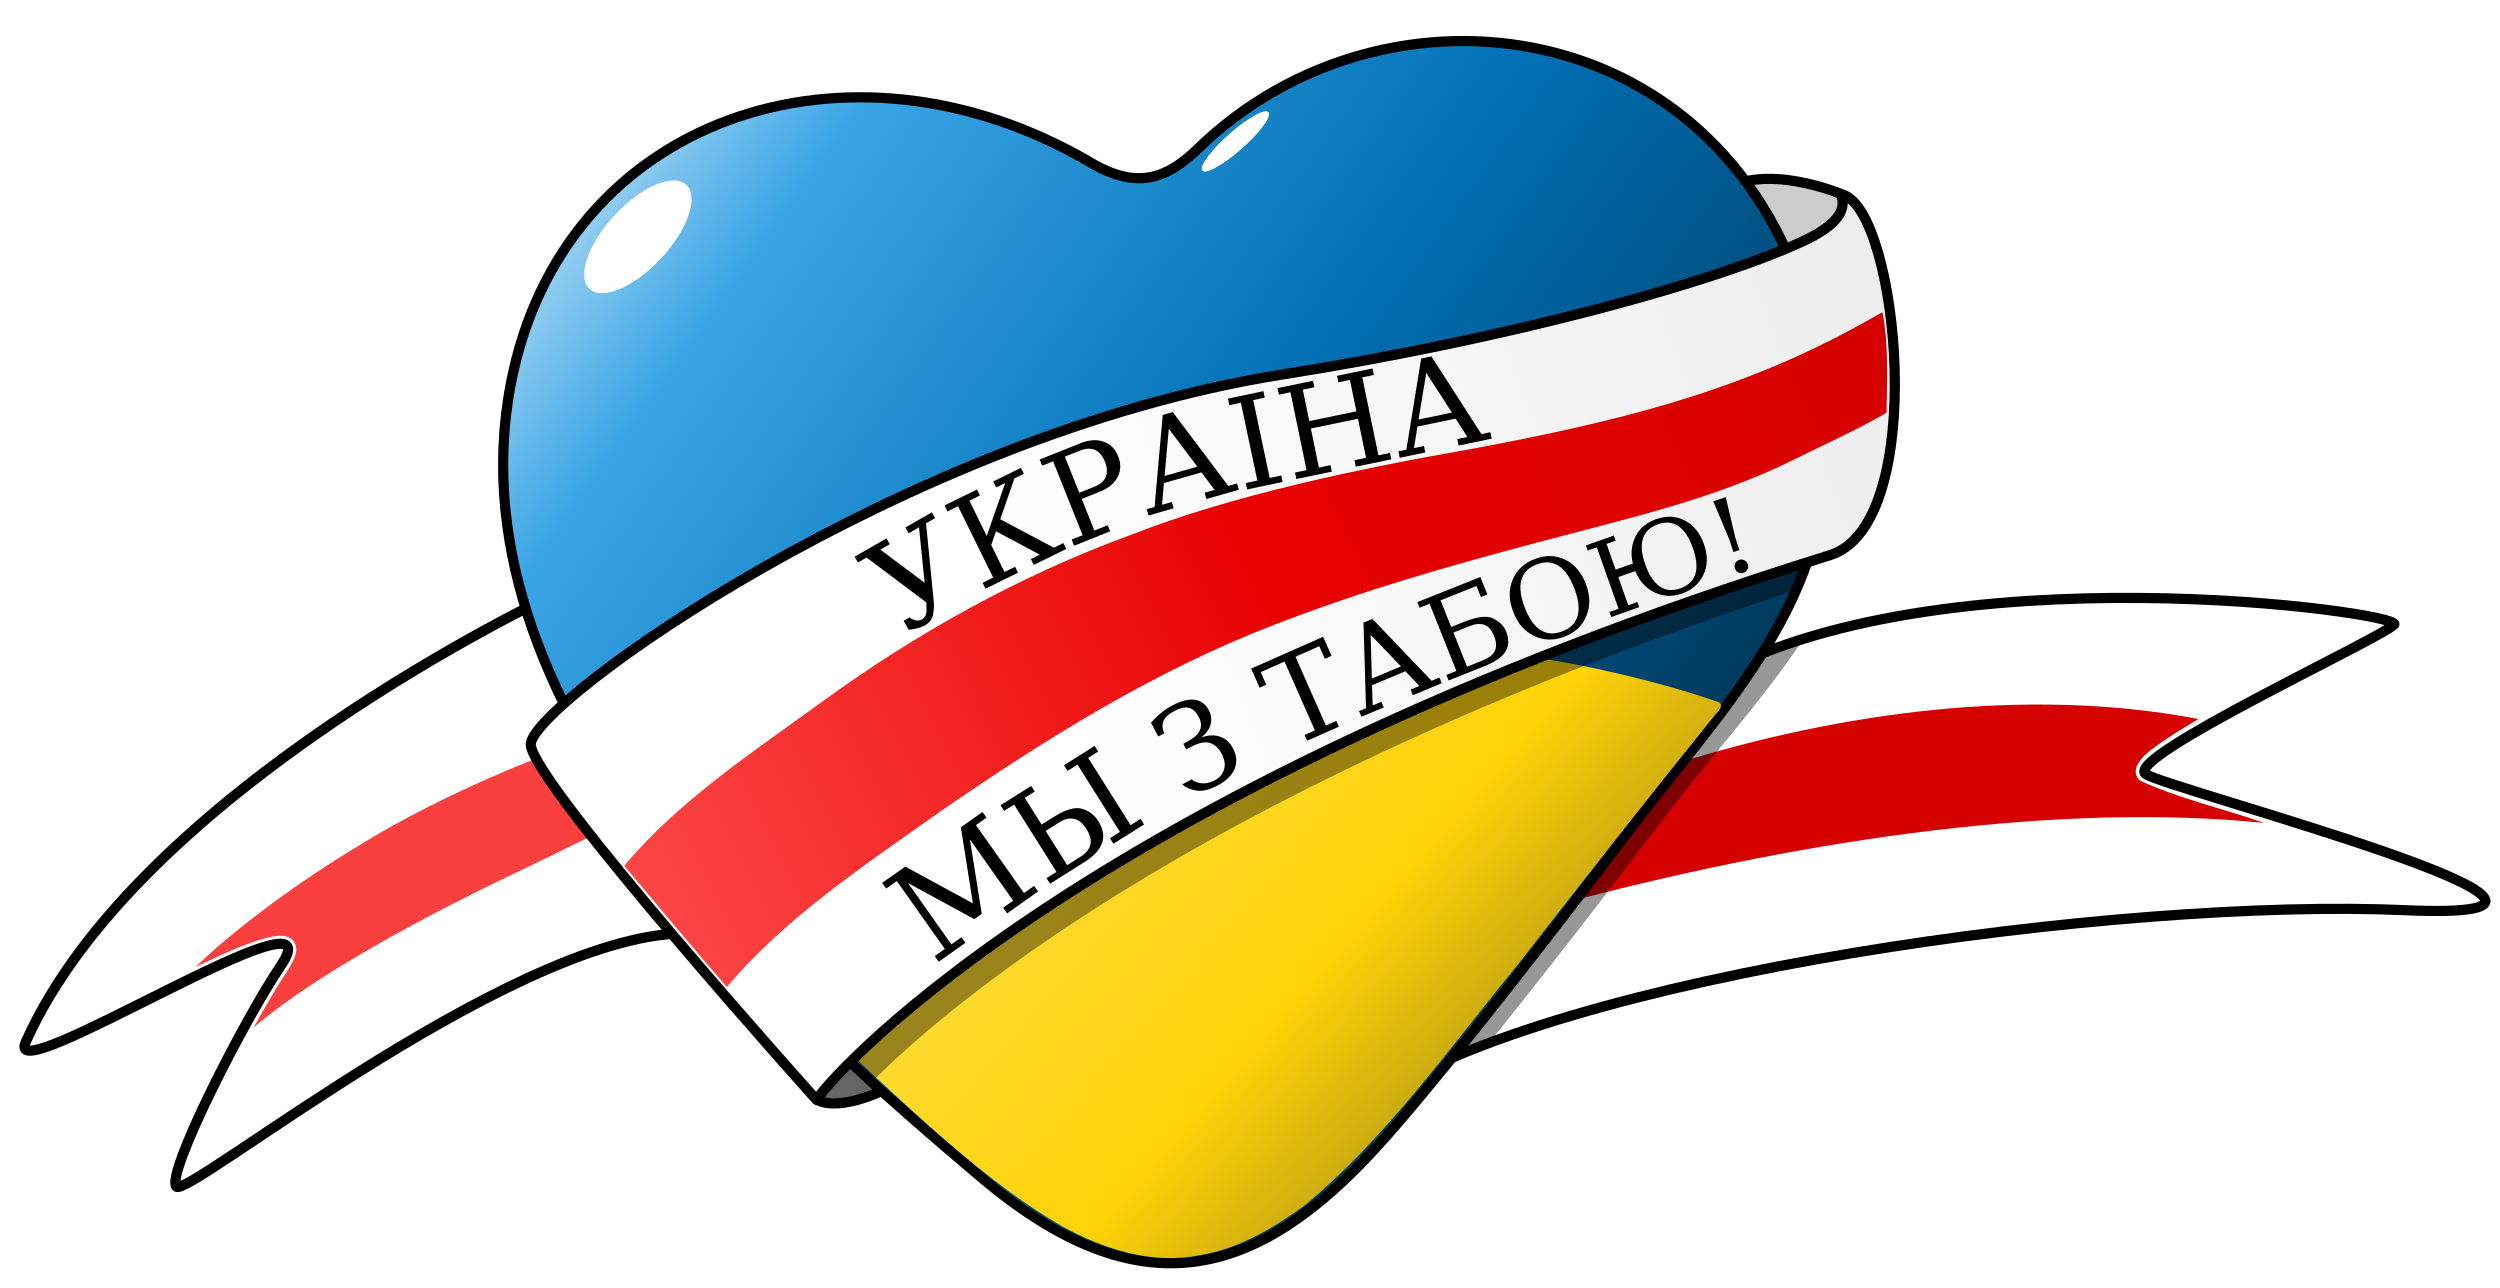 <?xml version="1.0" encoding="UTF-8" standalone="no"?>
<!-- Created with Inkscape (http://www.inkscape.org/) -->

<svg
   xmlns:osb="http://www.openswatchbook.org/uri/2009/osb"
   xmlns:dc="http://purl.org/dc/elements/1.1/"
   xmlns:cc="http://creativecommons.org/ns#"
   xmlns:rdf="http://www.w3.org/1999/02/22-rdf-syntax-ns#"
   xmlns:svg="http://www.w3.org/2000/svg"
   xmlns="http://www.w3.org/2000/svg"
   xmlns:xlink="http://www.w3.org/1999/xlink"
   xmlns:sodipodi="http://sodipodi.sourceforge.net/DTD/sodipodi-0.dtd"
   xmlns:inkscape="http://www.inkscape.org/namespaces/inkscape"
   width="762.126mm"
   height="392.539mm"
   viewBox="0 0 2700.446 1390.885"
   id="svg2"
   version="1.1"
   inkscape:version="0.91pre3 r13670"
   sodipodi:docname="Heart.svg"
   inkscape:export-filename="/home/user/Изображения/Heart.png"
   inkscape:export-xdpi="26.66"
   inkscape:export-ydpi="26.66">
  <defs
     id="defs4">
    <linearGradient
       inkscape:collect="always"
       id="linearGradient4858">
      <stop
         style="stop-color:#ff4e4e;stop-opacity:1"
         offset="0"
         id="stop4860" />
      <stop
         id="stop4866"
         offset="0.543"
         style="stop-color:#e80000;stop-opacity:1;" />
      <stop
         style="stop-color:#d40000;stop-opacity:1"
         offset="1"
         id="stop4862" />
    </linearGradient>
    <linearGradient
       inkscape:collect="always"
       id="linearGradient4803">
      <stop
         style="stop-color:#ffffff;stop-opacity:1"
         offset="0"
         id="stop4805" />
      <stop
         style="stop-color:#ececec;stop-opacity:1"
         offset="1"
         id="stop4807" />
    </linearGradient>
    <linearGradient
       inkscape:collect="always"
       id="linearGradient4415">
      <stop
         style="stop-color:#ffe882;stop-opacity:1"
         offset="0"
         id="stop4417" />
      <stop
         id="stop4425"
         offset="0.847"
         style="stop-color:#ffd308;stop-opacity:1;" />
      <stop
         style="stop-color:#cdac10;stop-opacity:1"
         offset="1"
         id="stop4419" />
    </linearGradient>
    <linearGradient
       inkscape:collect="always"
       id="linearGradient4407">
      <stop
         style="stop-color:#ffffff;stop-opacity:1"
         offset="0"
         id="stop4409" />
      <stop
         id="stop4427"
         offset="0.211"
         style="stop-color:#3aa5e6;stop-opacity:1;" />
      <stop
         id="stop4423"
         offset="0.53"
         style="stop-color:#006fb3;stop-opacity:1;" />
      <stop
         style="stop-color:#002338;stop-opacity:1"
         offset="1"
         id="stop4411" />
    </linearGradient>
    <linearGradient
       id="linearGradient4356"
       osb:paint="gradient">
      <stop
         style="stop-color:#000000;stop-opacity:1;"
         offset="0"
         id="stop4358" />
      <stop
         style="stop-color:#000000;stop-opacity:0;"
         offset="1"
         id="stop4360" />
    </linearGradient>
    <linearGradient
       id="linearGradient4308"
       osb:paint="solid">
      <stop
         style="stop-color:#4178db;stop-opacity:1;"
         offset="0"
         id="stop4310" />
    </linearGradient>
    <linearGradient
       id="linearGradient4296"
       osb:paint="gradient">
      <stop
         style="stop-color:#fbf994;stop-opacity:1"
         offset="0"
         id="stop4298" />
      <stop
         style="stop-color:#4178db;stop-opacity:1"
         offset="1"
         id="stop4300" />
    </linearGradient>
    <inkscape:path-effect
       effect="envelope"
       id="path-effect4251"
       is_visible="true"
       yy="true"
       xx="true"
       bendpath1="M -389.608,-344.25 567.491,-195.757"
       bendpath2="m 567.491,-190.1 0,669.919"
       bendpath3="m -779.931,479.818 1347.422,0"
       bendpath4="m -779.931,-190.1 0,669.919"
       bendpath1-nodetypes="cc" />
    <inkscape:path-effect
       effect="bend_path"
       id="path-effect4249"
       is_visible="true"
       bendpath="m -779.931,144.859 1347.422,0"
       prop_scale="1"
       scale_y_rel="false"
       vertical="false" />
    <linearGradient
       inkscape:collect="always"
       xlink:href="#linearGradient4407"
       id="linearGradient4413"
       x1="-987.121"
       y1="-449.533"
       x2="452.548"
       y2="577.186"
       gradientUnits="userSpaceOnUse" />
    <linearGradient
       inkscape:collect="always"
       xlink:href="#linearGradient4415"
       id="linearGradient4421"
       x1="-715.592"
       y1="-138.406"
       x2="107.48"
       y2="577.186"
       gradientUnits="userSpaceOnUse" />
    <linearGradient
       inkscape:collect="always"
       xlink:href="#linearGradient4803"
       id="linearGradient4809"
       x1="-348"
       y1="174.362"
       x2="656"
       y2="-201.638"
       gradientUnits="userSpaceOnUse" />
    <linearGradient
       inkscape:collect="always"
       xlink:href="#linearGradient4858"
       id="linearGradient4864"
       x1="-823.072"
       y1="517.789"
       x2="585.484"
       y2="-180.832"
       gradientUnits="userSpaceOnUse" />
  </defs>
  <sodipodi:namedview
     id="base"
     pagecolor="#ffffff"
     bordercolor="#666666"
     borderopacity="1.0"
     inkscape:pageopacity="0.0"
     inkscape:pageshadow="2"
     inkscape:zoom="0.35355339"
     inkscape:cx="1206.5082"
     inkscape:cy="826.02904"
     inkscape:document-units="px"
     inkscape:current-layer="layer2"
     showgrid="false"
     inkscape:window-width="1920"
     inkscape:window-height="1030"
     inkscape:window-x="0"
     inkscape:window-y="0"
     inkscape:window-maximized="1"
     inkscape:snap-bbox="true"
     inkscape:object-paths="true"
     inkscape:snap-intersection-paths="true"
     inkscape:snap-smooth-nodes="false"
     inkscape:snap-global="false"
     inkscape:snap-midpoints="true"
     inkscape:snap-nodes="true"
     inkscape:object-nodes="true"
     fit-margin-top="0"
     fit-margin-left="0"
     fit-margin-right="0"
     fit-margin-bottom="0" />
  <g
     inkscape:groupmode="layer"
     id="layer2"
     inkscape:label="Layer 2"
     style="display:inline"
     transform="translate(1469.033,547.936)">
    <rect
       style="opacity:1;fill:#ffffff;fill-opacity:1;fill-rule:evenodd;stroke:none;stroke-width:48.571;stroke-linecap:round;stroke-linejoin:round;stroke-miterlimit:4;stroke-dasharray:none;stroke-dashoffset:0;stroke-opacity:1"
       id="rect4289"
       width="2700.447"
       height="1390.885"
       x="-1469.033"
       y="-547.936"
       inkscape:export-xdpi="26.66"
       inkscape:export-ydpi="26.66" />
    <path
       style="fill:#666666;fill-rule:evenodd;stroke:#000000;stroke-width:11;stroke-linecap:butt;stroke-linejoin:miter;stroke-miterlimit:4;stroke-dasharray:none;stroke-opacity:1"
       d="m -585.149,640.72 c 0,0 21.149,13.392 76.899,-14.108 55.75,-27.5 16.25,-98.25 -11.25,-89.75 -27.5,8.5 -65.649,103.858 -65.649,103.858 z"
       id="path4256"
       inkscape:connector-curvature="0"
       sodipodi:nodetypes="cssc" />
    <path
       style="fill:#cccccc;fill-rule:evenodd;stroke:#000000;stroke-width:11;stroke-linecap:round;stroke-linejoin:round;stroke-miterlimit:4;stroke-dasharray:none;stroke-opacity:1"
       d="m 521.429,-337.638 c 0,0 -88.429,-38.5 -135.929,0 -47.5,38.5 92.914,112.663 92.914,112.663 14.338,-37.554 64.537,-91.7 43.015,-112.663 z"
       id="path4254"
       inkscape:connector-curvature="0"
       sodipodi:nodetypes="cscc" />
    <path
       style="fill:#ffffff;fill-rule:evenodd;stroke:#000000;stroke-width:11;stroke-linecap:round;stroke-linejoin:round;stroke-miterlimit:4;stroke-dasharray:none;stroke-opacity:1"
       d="M 11.429,640.934 C 214.8,503.674 824.293,421.664 1128.572,435.219 1425.763,448.459 868.467,303.663 848.571,288.076 825.377,269.906 1103.894,141.164 1117.143,126.648 1128.74,113.942 622.143,42.362 371.429,188.076 214.452,279.311 11.429,640.934 11.429,640.934 Z"
       id="path4225"
       inkscape:connector-curvature="0"
       sodipodi:nodetypes="cssssc" />
    <path
       style="opacity:1;fill:#d50000;fill-opacity:1;fill-rule:evenodd;stroke:none;stroke-width:2.828;stroke-linecap:round;stroke-linejoin:miter;stroke-miterlimit:4;stroke-dasharray:none;stroke-dashoffset:0;stroke-opacity:1"
       d="m 345.146,275.629 c -37.588,35.382 -87.273,99.121 -119.921,139.02 -14.482,14.217 -7.59,15.071 7.97,9.433 257.485,-67.436 526.519,-105.139 743.588,-83.107 -44.601,-15.473 -91.331,-26.005 -134.284,-45.658 -13.477,-12.946 5.908,-29.222 16.356,-36.498 14.881,-11.067 30.917,-20.438 46.714,-30.108 -186.726,-35.659 -388.606,-6.162 -560.424,46.919 z"
       id="path4354"
       inkscape:connector-curvature="0"
       sodipodi:nodetypes="cccccccc" />
    <path
       inkscape:connector-curvature="0"
       style="display:inline;fill:#000000;fill-opacity:0.407;fill-rule:evenodd;stroke:none;stroke-width:11;stroke-linecap:round;stroke-linejoin:round;stroke-miterlimit:4;stroke-dasharray:none;stroke-opacity:1"
       d="m 477.089,144.895 c -43.667,12.715 -84.398,29.012 -119.973,49.688 C 200.14,285.817 -2.884,647.44 -2.884,647.44 32.762,623.382 80.898,601.023 137.667,580.577 189.426,516.788 255.031,432.688 326.997,337.581 377.123,271.336 433.371,210.53 477.089,144.895 Z"
       id="path4225-4" />
    <path
       style="fill:#ffffff;fill-rule:evenodd;stroke:#000000;stroke-width:11;stroke-linecap:round;stroke-linejoin:round;stroke-miterlimit:4;stroke-dasharray:none;stroke-opacity:1"
       d="m -872.857,95.219 c 0,0 -447.348,209.811 -568.571,482.857 -25.194,56.748 341.429,-180 275.714,-82.857 -39.417,58.269 -124.286,224.286 -112.857,238.571 11.429,14.286 384.286,-290 565.714,-272.857 135.382,12.792 -160,-365.714 -160,-365.714 z"
       id="path4223"
       inkscape:connector-curvature="0"
       sodipodi:nodetypes="cssssc" />
    <path
       style="fill:url(#linearGradient4413);fill-opacity:1;fill-rule:evenodd;stroke:#000000;stroke-width:11;stroke-linecap:round;stroke-linejoin:round;stroke-miterlimit:4;stroke-dasharray:none;stroke-opacity:1"
       d="M 18.183,690.728 C -110.158,831.404 -236.376,870.535 -410.122,723.052 -595.271,565.891 -987.468,231.651 -917.219,-133.557 c 55.526,-288.665 366.281,-391.939 626.901,-238.396 51.851,30.548 84.075,14.861 115.716,-15.819 203.89,-197.701 574.108,-146.466 661.495,185.525 C 556.43,61.927 412.979,187.342 287.694,352.913 169.793,508.726 68.752,635.298 18.183,690.728 Z"
       id="path4202"
       inkscape:connector-curvature="0"
       sodipodi:nodetypes="ssssssss" />
    <path
       style="opacity:1;fill:url(#linearGradient4421);fill-opacity:1;fill-rule:evenodd;stroke:none;stroke-width:2.828;stroke-linecap:round;stroke-linejoin:miter;stroke-miterlimit:4;stroke-dasharray:none;stroke-dashoffset:0;stroke-opacity:1"
       d="m 138.575,176.969 c -223.912,92.886 -442.512,205.37 -631.329,358.825 -19.22,15.719 -40.915,36.122 -58.965,53.157 73.592,68.471 150.253,141.963 230.477,188.031 45.001,24.577 97.138,41.461 148.73,30.798 41.486,-6.906 79.203,-29.127 112.712,-53.679 C 28.189,681.673 98.275,582.015 170.154,494.424 240.659,403.825 311.966,312.868 384.056,223.714 c 5.733,-5.236 9.78,-12.472 -0.309,-14.407 -59.977,-20.849 -142.731,-40.076 -205.452,-48.679 z"
       id="path4405"
       inkscape:connector-curvature="0"
       sodipodi:nodetypes="ccccccccccc" />
    <path
       style="opacity:1;fill:#fa3f3f;fill-opacity:1;fill-rule:evenodd;stroke:none;stroke-width:11;stroke-linecap:round;stroke-linejoin:round;stroke-miterlimit:4;stroke-dasharray:none;stroke-dashoffset:0;stroke-opacity:1"
       d="m -896.181,273.875 c -55.112,21.976 -118.879,51.872 -169.906,82.304 -59.366,35.121 -116.586,74.27 -168.884,119.368 -7.793,6.786 -15.441,13.893 -22.959,21.059 25.571,-11.858 51.006,-24.725 78.382,-31.925 7.865,-1.522 17.049,-3.555 24.322,0.866 6.462,4.219 7.642,12.979 4.706,19.688 -5.462,13.904 -15.384,25.412 -22.473,38.465 -7.576,12.624 -14.993,25.344 -22.179,38.194 44.708,-37.448 94.955,-67.56 145.555,-96.26 51.56,-28.872 104.503,-55.213 157.877,-80.547 17.948,-8.362 45.192,-22.651 63.347,-30.556 -20.807,-27.253 -42.335,-54.183 -59.689,-83.832 z"
       id="path4243"
       inkscape:connector-curvature="0"
       sodipodi:nodetypes="cccccccccccccc" />
    <path
       inkscape:connector-curvature="0"
       style="display:inline;fill:#000000;fill-opacity:0.398;fill-rule:evenodd;stroke:none;stroke-width:11;stroke-linecap:round;stroke-linejoin:round;stroke-miterlimit:4;stroke-dasharray:none;stroke-opacity:1"
       d="m 466.486,-253.549 c -109.365,42.042 -306.939,93.256 -523.088,127.385 -348.004,54.948 -695.955,276.861 -787.926,366.939 82.5,148.515 210.823,279.095 319.715,377.498 91.242,-91.335 376.079,-325.585 994.553,-528.375 40.983,-83.044 55.971,-177.446 13.115,-300.723 -5.189,-14.927 -10.653,-29.154 -16.369,-42.725 z"
       id="path4202-8" />
    <path
       style="fill:url(#linearGradient4809);fill-opacity:1;fill-rule:evenodd;stroke:#000000;stroke-width:11;stroke-linecap:round;stroke-linejoin:round;stroke-miterlimit:4;stroke-dasharray:none;stroke-opacity:1"
       d="m -586.899,640.22 c 2.02,-9.091 266.79,-330.093 1094.756,-588.572 107.626,-33.599 73.571,-372.5 13.571,-389.286 -7.369,-2.062 19.918,20.775 -41.599,49.637 -94.699,44.431 -317.304,105.678 -564.115,144.649 -407.143,64.286 -814.286,357.143 -811.429,400 2.857,42.857 308.816,383.572 308.816,383.572 z"
       id="path4227"
       inkscape:connector-curvature="0"
       sodipodi:nodetypes="csssssc" />
    <path
       style="opacity:1;fill:url(#linearGradient4864);fill-opacity:1;fill-rule:evenodd;stroke:none;stroke-width:2;stroke-linecap:round;stroke-linejoin:miter;stroke-miterlimit:4;stroke-dasharray:none;stroke-dashoffset:0;stroke-opacity:1"
       d="m 546.926,-200.923 c -138.274,77.634 -273.548,109.278 -428.11,138.226 -116.496,20.343 -256.155,49.18 -366.706,92.679 -119.987,43.895 -232.462,106.542 -335.535,181.801 -73.493,53.403 -152.742,105.533 -211.367,175.473 29.434,35.162 80.859,96.336 110.871,131.008 63.805,-75.796 149.626,-132.001 229.91,-189.185 114.761,-79.191 231.967,-152.288 361.516,-202.222 C 5.273,89.174 90.431,64.88 200.044,35.777 c 91.591,-24.318 184.42,-45.246 269.217,-87.564 33.203,-16.484 67.549,-31.733 99.457,-50.3 0.508,-33.263 2.486,-74.611 -4.453,-108.684 z"
       id="path4366"
       inkscape:connector-curvature="0"
       sodipodi:nodetypes="cccccccsscccc" />
    <ellipse
       style="opacity:1;fill:#ffffff;fill-opacity:1;fill-rule:evenodd;stroke:none;stroke-width:11;stroke-linecap:round;stroke-linejoin:miter;stroke-miterlimit:4;stroke-dasharray:none;stroke-dashoffset:0;stroke-opacity:1"
       id="path4741"
       cx="-317.47"
       cy="-770.243"
       rx="76.782"
       ry="34.256"
       transform="matrix(0.681,-0.732,0.732,0.681,0,0)" />
    <ellipse
       style="display:inline;opacity:1;fill:#ffffff;fill-opacity:1;fill-rule:evenodd;stroke:none;stroke-width:11;stroke-linecap:round;stroke-linejoin:miter;stroke-miterlimit:4;stroke-dasharray:none;stroke-dashoffset:0;stroke-opacity:1"
       id="path4741-4"
       cx="-744.133"
       cy="-935.026"
       rx="39.081"
       ry="29.267"
       transform="matrix(0.843,-0.537,-0.527,0.85,0,0)" />
    <path
       style="fill:none;fill-rule:evenodd;stroke:none;stroke-width:1px;stroke-linecap:butt;stroke-linejoin:miter;stroke-opacity:1"
       d="m -712.171,292.086 c 86,-68 340,-258 584,-310 244,-52 276,-54 460,-102 184,-48 320,-174 320,-174"
       id="path4185"
       inkscape:connector-curvature="0"
       sodipodi:nodetypes="cssc" />
    <g
       style="font-style:normal;font-variant:normal;font-weight:normal;font-stretch:normal;font-size:137.5px;line-height:125%;font-family:serif;-inkscape-font-specification:serif;letter-spacing:0px;word-spacing:0px;fill:#000000;fill-opacity:1;stroke:none;stroke-width:1px;stroke-linecap:butt;stroke-linejoin:miter;stroke-opacity:1"
       id="text4195">
      <path
         d="m -469.971,127.617 q -2.386,1.372 -7.204,2.825 -4.76,1.42 -10.205,1.916 l -5.588,-9.721 6.636,-3.814 q 0.937,1.63 5.287,3.001 4.35,1.371 7.61,-0.502 4.889,-2.811 5.174,-8.782 l -0.05,-9.652 -64.721,-48.601 -9.313,5.353 -3.58,-6.228 34.459,-19.808 3.58,6.228 -10.245,5.889 47.858,35.836 -6.066,-59.86 -11.176,6.424 -3.58,-6.228 28.522,-16.395 3.58,6.228 -9.779,5.621 8.582,86.601 q 0.375,3.347 -0.845,11.328 -1.254,7.923 -8.937,12.339 z"
         style=""
         id="path4292" />
      <path
         d="m -448.812,-1.943 35.113,-17.296 3.174,6.444 -11.443,5.637 18.779,38.124 19.947,-57.201 -9.757,4.806 -3.174,-6.444 29.873,-14.715 3.174,6.444 -10.118,4.984 -15.396,44.106 57.947,30.731 10.239,-5.043 3.145,6.384 -35.113,17.296 -3.145,-6.384 9.637,-4.747 -47.231,-25.233 -5.193,14.832 14.359,29.15 11.443,-5.637 3.145,6.384 -35.113,17.296 -3.145,-6.384 11.443,-5.637 -37.974,-77.092 -11.443,5.637 -3.174,-6.444 z"
         style=""
         id="path4294" />
      <path
         d="m -303.233,-15.647 16.462,-6.571 q 9.291,-3.709 12.163,-10.638 2.848,-6.992 -0.936,-16.47 -3.808,-9.54 -10.663,-12.587 -6.855,-3.047 -16.146,0.662 l -16.462,6.571 15.581,39.034 z m -5.589,57.171 -2.638,-6.61 11.847,-4.729 -31.859,-79.814 -11.847,4.729 -2.663,-6.672 44.022,-17.572 q 13.967,-5.575 24.973,-1.728 10.981,3.785 15.785,15.82 4.779,11.972 -0.552,22.341 -5.331,10.369 -19.298,15.944 l -19.517,7.791 13.615,34.108 14.404,-5.75 2.638,6.61 -38.909,15.531 z"
         style=""
         id="path4296" />
      <path
         d="m -211.113,-33.811 35.383,-10.086 -30.759,-40.8 -4.624,50.885 z m -17.29,42.697 -1.951,-6.844 8.458,-2.411 8.823,-99.345 10.847,-3.092 59.941,79.745 9.491,-2.705 1.951,6.844 -35.06,9.994 -1.951,-6.844 10.718,-3.055 -14.108,-18.877 -40.548,11.558 -2.034,23.478 10.589,-3.018 1.951,6.844 -27.118,7.73 z"
         style=""
         id="path4298" />
      <path
         d="m -97.547,-31.69 12.48,-2.642 1.474,6.962 -38.293,8.108 -1.474,-6.962 12.48,-2.642 -17.8,-84.074 -12.48,2.642 -1.488,-7.028 38.293,-8.108 1.488,7.028 -12.48,2.642 17.8,84.074 z"
         style=""
         id="path4300" />
      <path
         d="m -68.747,-30.542 -1.443,-6.969 12.491,-2.587 -17.428,-84.152 -12.491,2.587 -1.457,-7.035 38.329,-7.938 1.457,7.035 -12.491,2.587 7.026,33.924 50.886,-10.538 -7.026,-33.924 -12.491,2.587 -1.457,-7.035 38.329,-7.938 1.457,7.035 -12.491,2.587 17.428,84.152 12.491,-2.587 1.443,6.969 -38.329,7.938 -1.443,-6.969 12.491,-2.587 -8.741,-42.207 -50.886,10.538 8.741,42.207 12.491,-2.587 1.443,6.969 -38.329,7.938 z"
         style=""
         id="path4302" />
      <path
         d="m 63.269,-94.787 36.021,-7.491 -27.717,-42.924 -8.304,50.416 z m -20.343,41.33 -1.449,-6.968 8.611,-1.791 16.008,-98.443 11.043,-2.297 53.996,83.884 9.663,-2.01 1.449,6.968 -35.693,7.423 -1.449,-6.968 10.912,-2.269 -12.7,-19.851 -41.28,8.585 -3.733,23.269 10.78,-2.242 1.449,6.968 -27.608,5.742 z"
         style=""
         id="path4304" />
    </g>
    <path
       style="fill:none;fill-rule:evenodd;stroke:none;stroke-width:1px;stroke-linecap:butt;stroke-linejoin:miter;stroke-opacity:1"
       d="m -627.171,652.086 c 56,-92 322.05,-273.804 474,-354 144,-76 618.515,-264.707 745.607,-274.222 109.184,-8.174 55.393,20.222 55.393,20.222"
       id="path4205"
       inkscape:connector-curvature="0"
       sodipodi:nodetypes="cssc" />
    <g
       style="font-style:normal;font-variant:normal;font-weight:normal;font-stretch:normal;font-size:137.5px;line-height:125%;font-family:serif;-inkscape-font-specification:serif;letter-spacing:0px;word-spacing:0px;fill:#000000;fill-opacity:1;stroke:none;stroke-width:1px;stroke-linecap:butt;stroke-linejoin:miter;stroke-opacity:1"
       id="text4215">
      <path
         d="m -455.048,490.882 -4.294,-6.076 10.891,-7.696 -51.848,-73.374 -11.522,8.142 -4.334,-6.134 24.936,-17.62 73.095,39.709 -13.021,-82.16 23.388,-16.526 4.334,6.134 -11.407,8.061 51.848,73.374 10.949,-7.737 4.294,6.076 -33.477,23.656 -4.294,-6.076 10.891,-7.696 -46.744,-66.151 12.817,80.413 -8.083,5.711 -71.516,-38.934 46.744,66.151 10.891,-7.696 4.294,6.076 -28.834,20.375 z"
         style="font-size:143.75px"
         id="path4307" />
      <path
         d="m -247.791,343.397 10.791,-6.802 3.795,6.021 -33.113,20.872 -3.795,-6.021 10.791,-6.802 -45.824,-72.701 -10.791,6.802 -3.831,-6.077 33.113,-20.872 3.831,6.077 -10.791,6.802 45.824,72.701 z m -68.498,43.175 15.051,-9.487 q 8.008,-5.048 9.93,-12.449 1.922,-7.402 -4.164,-17.057 -6.05,-9.599 -13.521,-11.001 -7.45,-1.495 -15.515,3.589 l -15.051,9.487 23.27,36.918 z m 33.681,-47.419 q 15.609,24.764 -14.948,44.024 l -37.259,23.485 -3.795,-6.021 10.791,-6.802 -45.824,-72.701 -10.791,6.802 -3.831,-6.077 33.113,-20.872 3.831,6.077 -10.791,6.802 18.187,28.853 12.495,-7.876 q 19.595,-12.351 30.915,-9.249 11.32,3.102 17.908,13.553 z"
         style="font-size:137.5px"
         id="path4309" />
      <path
         d="m -225.76,232.699 q 10.878,-12.229 22.623,-18.397 15.262,-8.016 25.072,-6.292 9.78,1.668 14.786,11.2 4.023,7.659 1.912,15.356 -2.141,7.639 -10.038,14.104 11.214,-4.008 20.163,-0.89 8.976,3.031 14.072,12.733 6.228,11.858 1.566,22.414 -4.635,10.47 -18.252,17.622 -13.617,7.152 -23.283,5.425 -9.639,-1.814 -14.924,-6.639 l 10.44,-5.483 q 2.096,3.025 9.485,4.139 7.389,1.114 15.106,-2.939 7.773,-4.083 10.143,-11.698 2.397,-7.702 -2.52,-17.063 -4.917,-9.362 -12.676,-11.729 -7.788,-2.424 -20.214,4.102 l -5.39,2.831 -3.159,-6.014 2.837,-1.49 q 12.369,-6.496 15.132,-13.088 2.79,-6.678 -1.352,-14.564 -4.112,-7.83 -10.254,-9.599 -6.171,-1.826 -15.816,3.24 -9.645,5.066 -11.993,10.932 -2.291,5.836 0.726,13.373 l -6.355,3.338 -7.837,-14.922 z"
         style="font-size:131.25px"
         id="path4311" />
      <path
         d="m -57.123,252.162 -2.749,-6.212 11.194,-4.953 -32.879,-74.314 -25.728,11.383 6.042,13.655 -7.209,3.189 -9.127,-20.63 77.713,-34.383 9.127,20.63 -7.209,3.189 -6.042,-13.655 -25.728,11.383 32.879,74.314 11.194,-4.953 2.749,6.212 -34.227,15.143 z"
         style="font-size:131.25px"
         id="path4313" />
      <path
         d="m 12.792,185.082 31.477,-13.158 -32.786,-34.203 1.309,47.361 z m -11.249,41.207 -2.545,-6.089 7.525,-3.145 -2.746,-92.442 9.65,-4.034 63.918,66.87 8.444,-3.53 2.545,6.089 -31.19,13.038 -2.545,-6.089 9.535,-3.986 -15.055,-15.839 -36.072,15.079 0.696,21.841 9.42,-3.938 2.545,6.089 -24.124,10.085 z"
         style="font-size:127.5px"
         id="path4315" />
      <path
         d="m 115.616,172.189 16.951,-6.762 q 10.204,-4.071 13.146,-10.369 2.941,-6.299 -0.903,-15.936 -3.822,-9.581 -10.268,-12.069 -6.413,-2.568 -16.674,1.526 l -16.951,6.762 14.699,36.849 z m -53.646,-69.743 68.086,-27.16 7.531,18.878 -6.973,2.782 -4.749,-11.905 -38.833,15.491 11.488,28.799 14.4,-5.744 q 21.543,-8.593 31.579,-3.2 10.037,5.393 13.293,13.557 5.02,12.585 -0.542,21.704 -5.562,9.119 -22.4,15.835 l -39.117,15.604 -2.397,-6.009 10.771,-4.297 -28.946,-72.565 -10.771,4.297 -2.42,-6.066 z"
         style="font-size:125px"
         id="path4317" />
      <path
         d="m 218.495,134.047 q 13.277,-5.053 16.586,-16.735 3.289,-11.736 -3.517,-29.62 -6.826,-17.938 -17.065,-24.464 -10.259,-6.581 -23.536,-1.528 -13.331,5.073 -16.62,16.81 -3.309,11.682 3.517,29.62 6.806,17.883 17.065,24.464 10.239,6.526 23.57,1.453 z m 2.207,5.799 q -8.237,3.135 -16.205,3.065 -7.914,-0.09 -15.171,-3.347 -8.379,-3.76 -14.288,-10.321 -5.855,-6.582 -9.588,-16.39 -3.733,-9.809 -3.735,-18.618 0.032,-8.884 3.791,-17.263 3.29,-7.332 9.107,-12.586 5.797,-5.308 14.143,-8.484 17.612,-6.702 32.843,0.716 15.231,7.418 22.429,26.331 3.692,9.7 3.681,18.638 -0.032,8.884 -3.812,17.209 -3.29,7.332 -9.087,12.64 -5.818,5.254 -14.109,8.409 z"
         style="font-size:118.75px"
         id="path4319" />
      <path
         d="m 289.782,105.88 9.839,-3.482 1.943,5.489 -30.19,10.685 -1.943,-5.489 9.839,-3.482 -23.459,-66.284 -9.839,3.482 -1.961,-5.541 30.19,-10.685 1.961,5.541 -9.839,3.482 9.824,27.756 18.59,-6.58 q -3.773,-15.272 2.684,-28.803 6.424,-13.461 22.321,-19.088 16.83,-5.956 31.09,1.408 14.261,7.364 20.657,25.437 6.543,18.487 -0.501,33.159 -7.011,14.602 -22.857,20.21 -15.898,5.627 -29.71,-0.964 -14.373,-6.859 -21.033,-23.206 l -18.383,6.506 10.777,30.449 z M 346.119,87.573 q 12.739,-4.509 16.133,-15.499 3.376,-11.042 -2.691,-28.183 -6.048,-17.089 -15.6,-23.497 -9.57,-6.461 -22.309,-1.952 -12.687,4.49 -16.063,15.533 -3.394,10.991 2.654,28.079 6.066,17.141 15.637,23.601 9.552,6.409 22.239,1.918 z"
         style="font-size:112.5px"
         id="path4321" />
      <path
         d="m 405.032,66.084 q -0.953,-2.925 0.368,-5.608 1.321,-2.684 4.298,-3.654 2.873,-0.936 5.573,0.437 2.701,1.373 3.654,4.298 0.936,2.873 -0.437,5.573 -1.373,2.701 -4.246,3.637 -2.977,0.97 -5.608,-0.368 -2.648,-1.39 -3.602,-4.315 z m -23.433,-72.613 13.475,-4.391 10.422,44.037 4.289,13.162 -6.424,2.094 -4.289,-13.162 -17.473,-41.739 z"
         style="font-size:112.5px"
         id="path4323" />
    </g>
  </g>
</svg>
